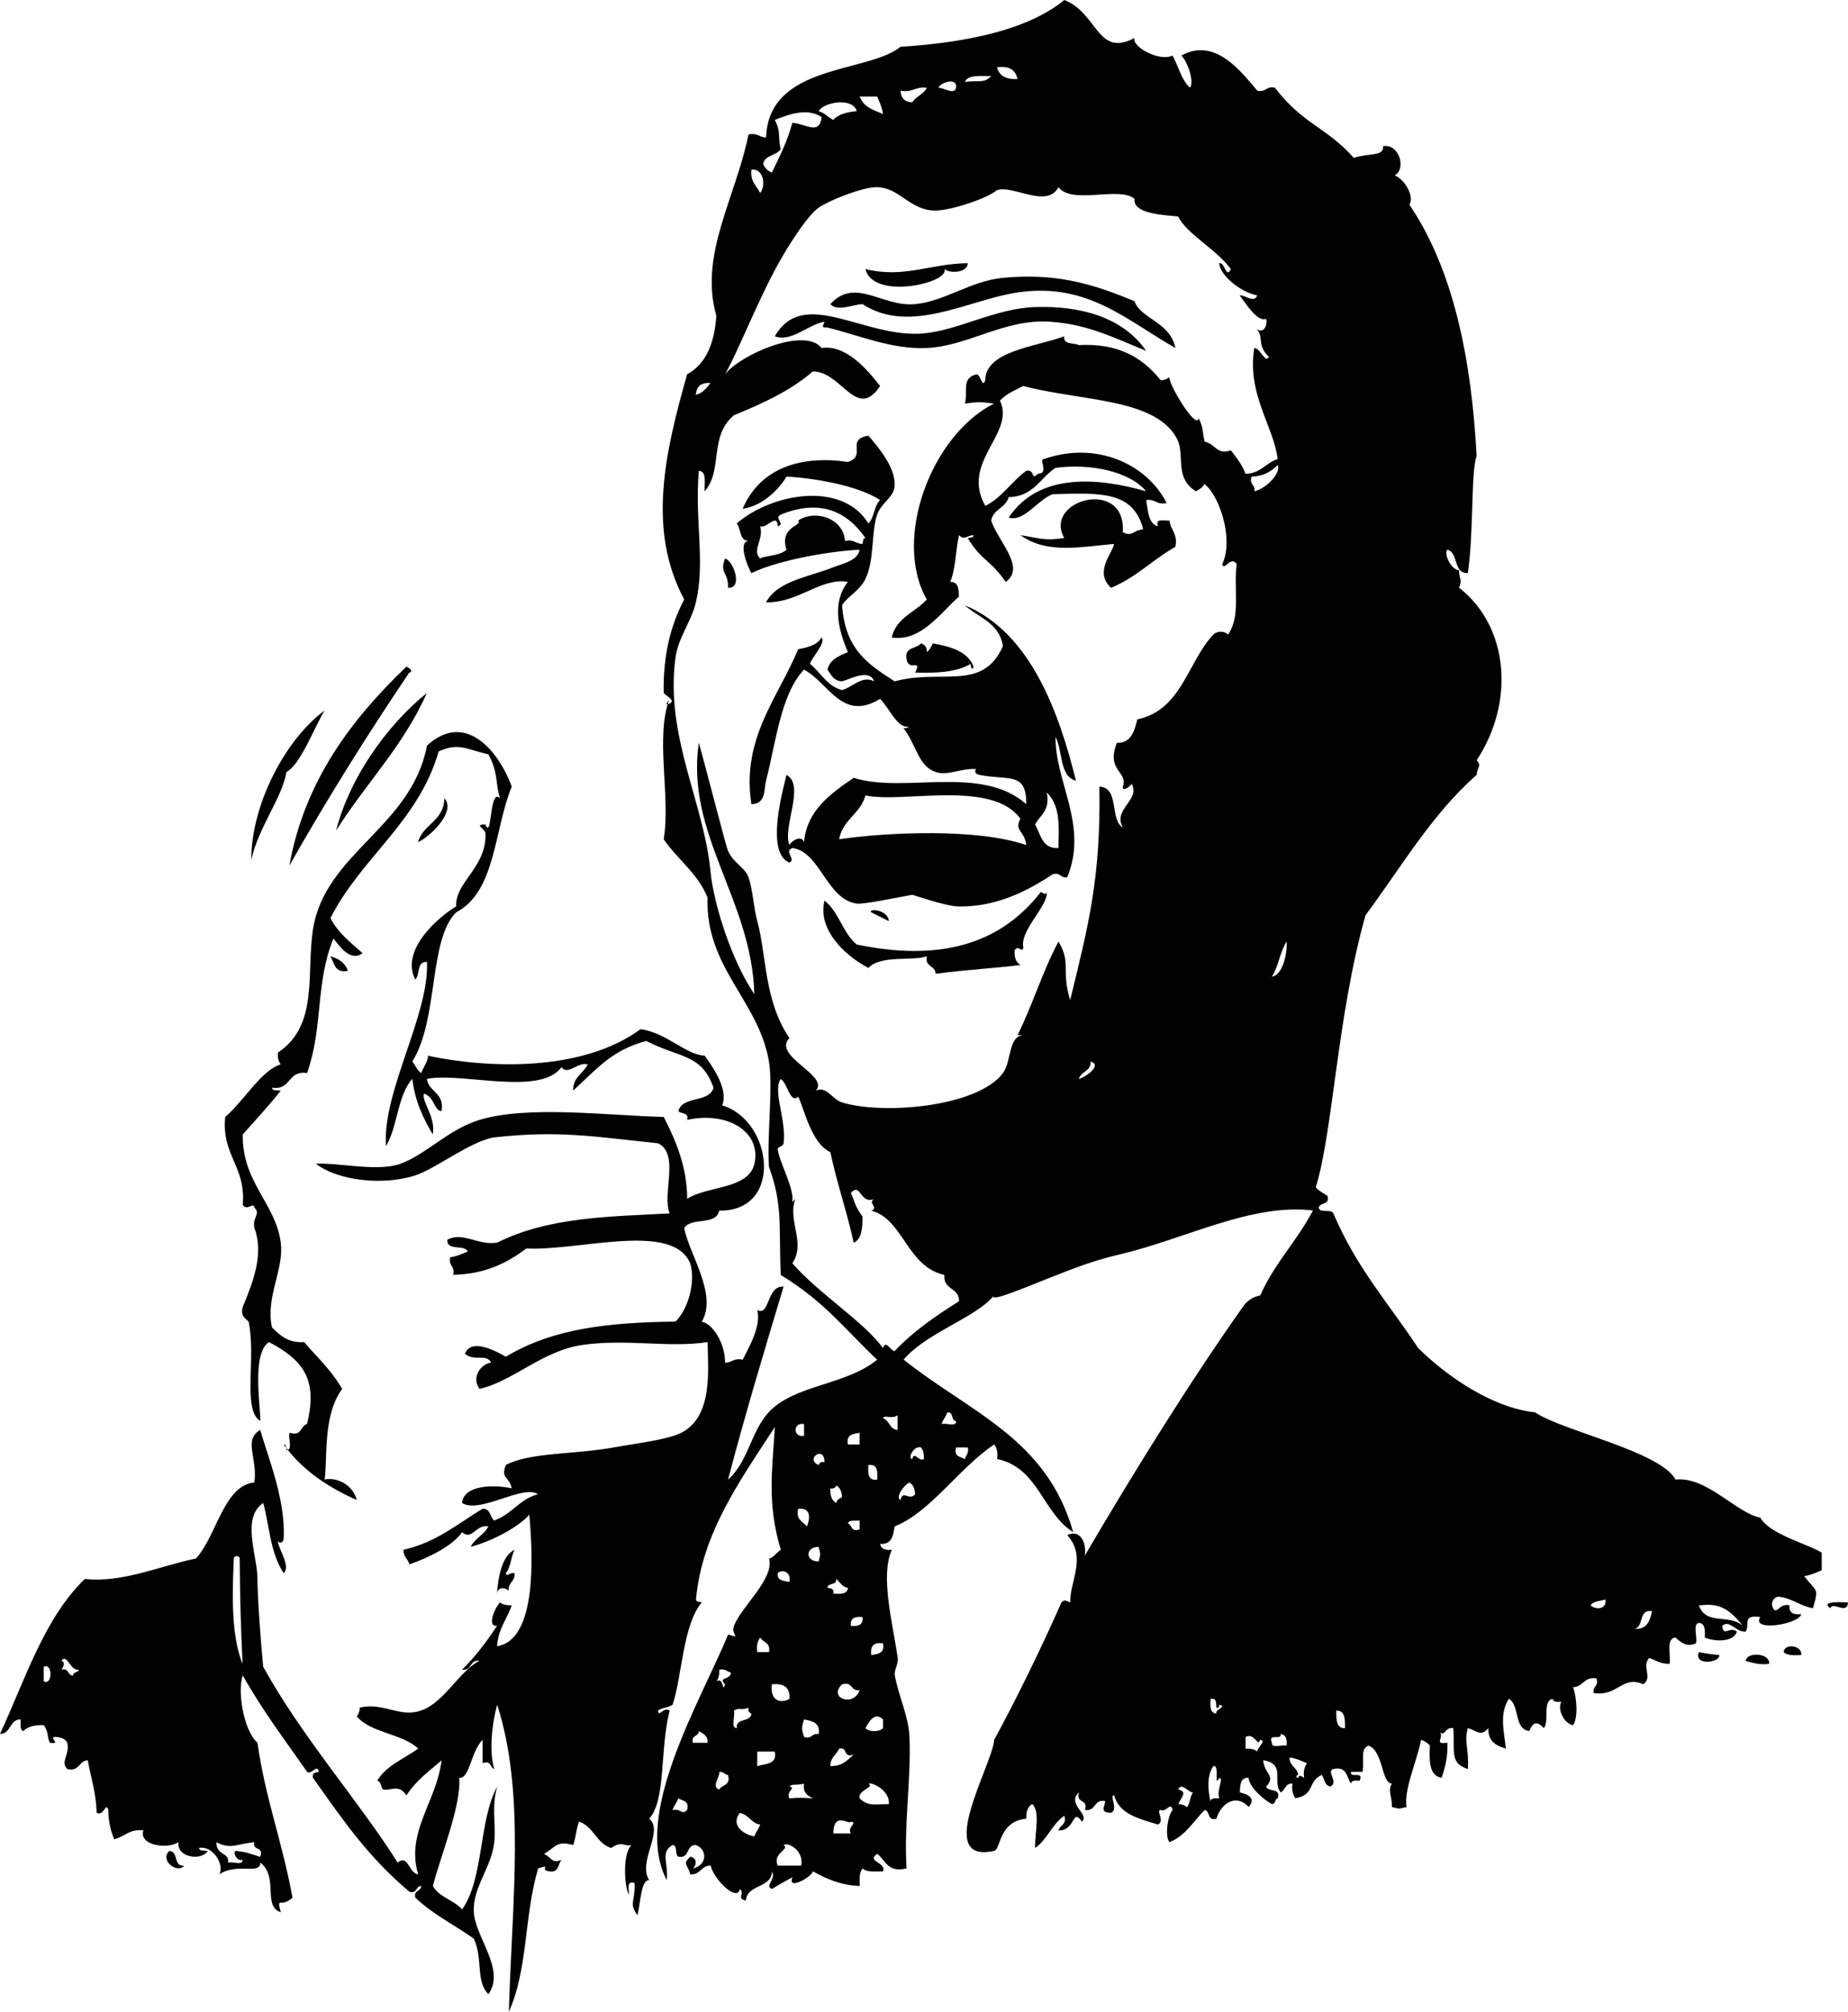 <?xml version="1.0" encoding="utf-8"?>
<!-- Generator: Adobe Illustrator 16.2.1, SVG Export Plug-In . SVG Version: 6.00 Build 0)  -->
<!DOCTYPE svg PUBLIC "-//W3C//DTD SVG 1.1//EN" "http://www.w3.org/Graphics/SVG/1.1/DTD/svg11.dtd">
<svg version="1.1" id="Layer_1" xmlns="http://www.w3.org/2000/svg" xmlns:xlink="http://www.w3.org/1999/xlink" x="0px" y="0px"
	 width="96.112px" height="104.636px" viewBox="0 0 96.112 104.636" enable-background="new 0 0 96.112 104.636"
	 xml:space="preserve">
<g>
	<g>
		<path fill="#010101" d="M37.711,29.05c0.433,0.112,0.95,1.566,0.151,1.521C37.897,29.758,37.399,29.814,37.711,29.05z"/>
		<path fill="#010101" d="M23.11,41.521c0.619,0.652-0.665,1.946-1.368,2.282C22.003,42.847,23.088,42.716,23.11,41.521z"/>
		<path fill="#010101" d="M17.18,49.734c0.433,0.125,0.772,0.343,0.912,0.76C17.395,50.634,17.396,50.075,17.18,49.734z"/>
		<path fill="#010101" d="M26.762,80.608c-0.193,0.365-0.196,0.92-0.457,1.217c0.066,0.225,0.195-0.061,0.457,0
			c0.039,0.444-0.345,0.467-0.306,0.912c-0.201-0.197-0.565-0.201-0.607,0.152C25.897,82.179,26.059,80.934,26.762,80.608z"/>
		<path fill="#010101" d="M96.112,83.344c-0.045,0.673-0.805-0.081-0.913,0.305C94.634,83.266,95.777,83.33,96.112,83.344z"/>
		<path fill="#010101" d="M93.679,86.083c-0.375,0.02-0.732,0.023-0.913-0.152C92.802,85.444,93.753,85.583,93.679,86.083z"/>
		<path fill="#010101" d="M88.355,85.93c0.564,0.104,0.397,0.074,1.064,0.152C89.473,86.481,88.071,86.662,88.355,85.93z"/>
		<path fill="#010101" d="M92.006,86.539c-0.522,0.067-0.853-0.061-1.217-0.151C90.846,85.887,92.093,85.982,92.006,86.539z"/>
		<path fill="#010101" d="M8.814,96.272c0.479,0.028,0.195,0.82,0.76,0.761C9.23,97.491,8.271,96.732,8.814,96.272z"/>
		<path fill="#010101" d="M36.646,54.905c0.223,0.321,1.293,1.685,0.913,2.586c2.65,0.805,3.193,5.527-0.152,5.475
			c-0.182,0.813-1.448,0.306-1.824,0.912c0.262,1.355,1.754,3.467,0.912,4.867c0.532,0.082,1.207,1.049,1.217,2.129
			c0.358,0.004,0.447-0.262,0.913-0.152c0.366-0.723,0.966-1.764,0.76-2.585c0.66,0.343,0.484-1.294,1.368-1.217
			c-0.985,3.278-1.938,6.429-2.89,10.038c1.182-1.057,1.188-2.805,2.434-3.803c1.438-1.152,3.79-1.189,5.323-2.434
			c-1.594-1.494-2.742-3.036-5.019-4.41c-0.095-2.692,0.102-3.664-0.609-5.627c-0.112-1.485,0.222-4.176,0-5.475
			c-0.537-3.162-3.315-4.893-3.193-8.518c-0.502-1.271-1.564-1.984-2.281-3.042c0.369-2.247-0.457-5.346,0.305-7.3
			c-0.029,0.124-0.153,0.152-0.152,0.304c0.591-0.177,0.041-0.397-0.152-0.608c-0.042-2.019,0.386-3.568,1.065-4.866
			c-1.936-3.618-1.002-7.629,0.151-11.712c0.988-0.532,1.421-1.62,1.521-3.042c-0.909-3.161,1.002-6.132,1.673-9.429
			c0.465-0.109,0.554,0.155,0.913,0.152c0.141-3.841,5.271-3.323,6.996-4.715C49.425,2.268,53.188,1.782,55.354,0
			c1.751,0.687,1.7,3.005,3.649,1.977c-0.147,0.456,1.295,1.247,1.978,0.913c0.312,0.549,0.454,1.27,0.913,1.673
			c0.229-0.338-0.141-1.375-0.456-1.673c1.766-0.983,3.133,0.87,3.953,1.825c0.465,0.11,0.447-0.262,0.913-0.152
			c1.497,1.938,2.652,2.018,4.106,3.649c0.805-0.267,1.577-0.059,1.521-0.608c0.832-0.149,1.227,1.162,0.608,1.521
			c0.489,0.176,1.044,1.079,0.761,1.521c2.274,3.353,3.229,7.98,3.498,13.08c-0.307,0.806-0.136,3.78-0.456,6.083
			c-0.782,0.021-0.467-1.055-1.064-1.216c-0.202,0.162,0.162,1.045,0.608,1.064c0.014,0.568,0.171,0.434,0,0.913
			c2.571,2.002,2.922,5.919,0.913,8.973c0.284,0.29,0.016,0.382,0,0.759c-2.322,2.038-3.923,4.797-5.78,7.301
			c-1.483,5.249-1.685,11.21-2.585,14.144c0.149,0.205,0.405,0.305,0.608,0.457c0.133,0.488-0.395,0.314-0.456,0.607
			c0.038,0.315,0.667,0.042,0.76,0.304c1.246,2.893,2.817,4.589,4.41,6.997c1.49,1.478,3.876,3.119,6.083,3.346
			c1.327,0.938,6.536,2.031,7.301,3.498c1.617-0.185,3.195,1.764,4.41,1.977c0.479,0.882,2.558,1.396,3.194,1.826
			c0,0.304,0,0.607,0,0.912c-0.284,0.122-0.557,0.254-0.912,0.305c0.657,0.859,0.771,0.567,0.456,1.672
			c-0.688-0.123-1.087-0.533-1.825-0.607c-0.188,0.066-0.312,0.193-0.305,0.456c0.222,0.659,0.341-0.161,0.913,0
			c-0.046,0.401,0.211,0.499,0.608,0.455c-0.094,0.524-2.636,0.946-2.13,0.152c-0.963-0.13-0.521,0.354-0.76,0.761
			c-0.537,0.027-0.833-0.645-1.217-0.305c0.053,0.619,0.399-0.007,0.76,0.305c-0.168,0.556-1.152,0.531-1.672,0.304
			c0.021-0.377,0.028-0.737-0.305-0.761c-0.339,0.065-0.062,0.75-0.151,1.064c-0.446,0.203-0.748-0.003-1.065-0.304
			c-0.504,0.054-0.238,0.876-0.304,1.368c-0.472,0.016-0.727-0.186-1.065-0.304c-0.408,0.462,0.202,1.003-0.304,1.368
			c-1.112-0.482-1.316,0.656-2.586,0.457c-0.062-0.367,0.279-0.331,0.153-0.761c-0.665-0.106-0.677,0.438-1.218,0.456
			c0.168,0.46,0.288,1.539,0,1.977c-0.501-0.086-0.836-0.877-0.608-1.217c-0.216,0.014-0.43,0.025-0.456-0.152
			c-0.549,0.109-0.159,1.158-0.456,1.521c-0.366-0.383-0.568-0.312-0.761,0.152c-0.814-0.099-0.48-1.344-1.063-1.674
			c-0.492,0.767-0.262,1.621-0.152,2.586c-0.516-0.143-0.941-0.377-0.912-1.064c-0.394,0.461-0.565,0.155-1.064,0
			c-0.217,0.676,0.064,1.076,0,2.129c-0.97-0.305-0.673-0.941-0.76-2.129c-0.478-0.075-0.403,0.523-0.761,0.152
			c0.388,0.283-0.339,0.732,0.456,0.607c0.027,0.737-0.121,1.299-0.305,1.826c-0.651-0.108-0.643-0.879-0.608-1.674
			c-0.111-0.143-0.276-0.23-0.456-0.305c-0.229,1.155-0.898,2.564-0.76,3.5c-0.468,0.105-0.292,0.105-0.76,0
			c0.01-0.599-0.23-0.841,0-1.219c-0.55-0.021-0.444-1.704-1.218-1.976c-0.434,0.202-0.213,0.596-0.304,1.368
			c-0.202,0-0.405,0-0.608,0c-0.061,0.363,0.692-0.084,0.456,0.457c-0.217-0.014-0.431-0.025-0.456,0.15
			c-0.228-0.328-0.199-0.915-0.913-0.76c-0.395,0.129,0.293,0.668-0.151,0.912c-0.312-0.041-0.305-0.405-0.456-0.607
			c-0.757,0.363-0.341,1.046-1.369,1.217c-0.128-0.177-0.2-0.408-0.151-0.761c-0.382-0.026-0.369,0.341-0.608,0.457
			c-0.472-0.53,0.297-1.476-0.913-1.674c0.044,0.726,0.688,0.802,0.152,1.368c0.095,0.311,0.769,0.043,0.608,0.609
			c-0.165,0.037-0.104,0.303-0.305,0.304c-0.573-0.302-1.205-0.964-1.216-1.368c-0.429-0.022-0.438,0.373-0.456,0.761
			c0.104,0.04,0.966,0.175,0.456,0.761c-0.568-0.662-1.407-0.292-1.673,0.607c-0.488,0.133-0.316-0.395-0.609-0.457
			c-0.582,0.584-0.992,1.34-1.824,1.674c-0.224-0.156-0.169-1.244,0.151-1.674c-0.101-0.455-0.324,0.146-0.607,0
			c-0.293,0.016,0.235,0.567-0.152,0.761c-0.966-0.302-2.012-0.523-2.281-1.521c-0.27,0.002,0.242,0.717-0.152,0.912
			c-0.564-0.018-0.383-0.221-0.305-0.607c-0.629-0.123-0.462,0.553-1.063,0.455c0.196-0.602-0.501-0.311-0.305-0.911
			c-0.676,0.603,0.58,1.139,0.152,1.521c-0.52-0.752-0.316,0.479-1.217,0.456c0.064-0.29,0.435-0.275,0.305-0.761
			c-0.642,0.424-0.889,1.242-1.521,1.674c-0.029-0.756,0.281-1.891-0.152-2.282c-0.225,0.13-0.326,0.383-0.304,0.761
			c-1.441,0.123-1.328,1.596-1.673,1.672c-3.186,0.717-0.083-4.49,0-5.779c1.044-1.91,2.443-4.744,3.498-7.147
			c0.199-0.183,0.239-0.058,0.456,0c-0.028-1.099,0.873-2.343-0.153-3.497c0.582-0.289,1.009,0.244,0.913,1.064
			c2.564-4.381,5.543-9.159,8.213-12.928c0.2-0.307,0.5-0.516,0.912-0.608c0.729-1.655,1.922-2.845,2.738-4.411
			c-3.188-0.391-6.635,1.479-10.037,2.281c-1.423,0.336-2.39,0.721-3.649,1.217c-1.012,0.398-3.278,1.361-2.891,0.913
			c-0.968,1.179-3.499,1.924-4.714,3.345c3.455,2.754,7.442,4.09,8.821,8.973c-1.594-0.992-1.809-3.361-3.955-3.801
			c0.049-0.354-0.024-0.584-0.151-0.761c-1.824,1.218-3.347,3.548-5.171,4.259c-0.076,0.178-0.025,0.982-0.76,0.912
			c0.036,0.268,0.262,0.346,0.608,0.305c-0.617,1.346,0.032,3.787,0.304,5.627c0.044,0.291-0.2,0.653-0.151,0.912
			c0.217,1.167,0.715,2.112,0.76,3.194c0.092,2.22-0.293,4.536-0.152,6.844c-0.994,0.235-1.093-0.427-1.521-0.76
			c-0.593,0.409,0.472,0.427,0.304,0.912c-0.403-0.001-0.868,0.058-1.063-0.151c-0.176,0.18-0.173,0.537-0.152,0.912
			c-1.026-0.038-1.746-0.383-2.434-0.76c-0.088,0.308-1.369,1.02-1.063,0.305c-0.362,0.195-0.726,0.39-1.064,0.607
			c-0.415-0.14,0.212-0.476,0-0.912c-0.054,0.91-1.285,0.642-1.369,1.521c-0.512-0.137-0.018-0.339-0.305-0.608
			c-0.144,0.715-1.371-0.515-1.521-1.217c-0.507,0-0.52,0.496-1.064,0.457c-0.12-0.534-0.428-0.501,0-0.914
			c0.353,0.043,0.35,0.407,0.152,0.609c0.743-0.18,0.744-0.987,0.152-1.217c-0.54-0.033-0.301,0.713-0.913,0.607
			c-0.211-0.093-0.023-0.585-0.304-0.607c-0.666,0.376-0.207,0.929-0.305,1.825c-1.797-3.4,1.727-9.251,3.193-12.774
			c0.736,0.229,0.119,0.031,0.305-0.457c0.382-1.002,2.103-2.435,1.825-3.498c0.228-0.045,0.272-0.203,0.608-0.456
			c-0.715-2.354-0.453-4.128-0.305-6.388c-1.889,2.886-3.809,5.6-4.105,8.973c0.004,0.148,0.186,0.118,0.304,0.152
			c-0.993,1.158-1.024,3.832-1.521,5.323c-0.2,0.155-0.561,0.149-0.761,0.304c0.036,0.393,0.262-0.209,0.608,0
			c-0.521,2.032-0.181,4.646-1.064,5.628c0.784,0.652-0.62,2.23,0,3.194c-0.422-0.042-0.451,1.146-0.608,1.824
			c-0.473-0.635-0.108-0.697-0.151-1.672c-0.457-0.153-0.271,0.338-0.306,0.607c-0.26-0.569-0.297-2.22,0.152-2.585
			c-0.397,0.099-0.481-0.247-1.063,0.152c-0.779-0.235-0.908-1.12-1.674-1.369c-0.175,0.473-0.105,0.582-0.304,1.218
			c-0.887-0.256-0.922,0.135-1.521,0.457c0.409,0.191,0.427,0.537,0.912,0.303c-0.18,0.227-0.131,0.68-0.608,0.608
			c-0.606-0.05,0.164-0.418-0.608-0.151c-0.737,2.516-0.523,5.257-1.521,7.452c0.179-5.923,0.863-11.39-0.607-15.97
			c-0.284,1.016-0.423,2.471-0.152,3.346c-0.238-0.064-0.13-0.477-0.608-0.304c0-0.405,0-0.812,0-1.217
			c-0.636,0.665-0.661,2.034-1.217,1.978c0.131,1.402-0.991,4.129-1.368,5.627c0.323,0.589,1.098,0.727,1.521,1.217
			c1.137-1.6,0.857-4.617,1.825-6.388c-0.311,1.086-0.051,1.944-0.152,2.89c-0.141,1.335-1.142,2.352-1.063,3.65
			c0.078,1.306,1.662,2.98,0.76,4.258c-0.677-0.658-0.275-1.839-0.76-2.889c-1.011-0.714-2.162-1.287-3.042-2.131
			c-0.11-0.414,0.302-0.307,0.304-0.608c-0.302,0.003-0.193,0.415-0.608,0.304c-2.158-1.818-3.441-3.701-5.02-5.93
			c-0.055-0.26,0.119-0.288,0.305-0.305c-0.101-0.456-0.324,0.145-0.607,0c-1.145-1.645-2.349-3.229-3.347-5.02
			c-0.29,0.75,0.019,2.846,0.761,3.498c0.415,2.925,1.25,4.986,1.824,8.061c-0.609,0.564-0.841-0.113-0.608,0.76
			c-0.964-0.307-0.098-1.83-1.063-2.585c-0.012,0.663-1.199-0.014-2.13,0.608c0.265-0.524-0.349-1.508-1.064-1.369
			c0.024,0.179,0.277,0.129,0.456,0.152c-0.331,0.542-1.632,0.346-1.521-0.456c-0.609,0.403-2.084,0.149-1.825-0.608
			c-0.752-0.094-0.973,0.344-1.521,0.455c-0.242-0.553-0.312-1.175-0.304-1.521c-0.133-0.449-0.228,0.354-0.608,0.152
			C5,93.247,4.726,92.456,4.562,91.553c-0.478,0.031-0.412,0.603-1.064,0.457c-0.377-0.395,0.147-0.746,0-1.369
			c-0.101-0.203-0.326-0.283-0.608-0.304c-0.428,0.002,0.362,0.415-0.305,0.304C2.4,90.156,2.566,90.19,2.281,89.729
			c-0.472-0.016-0.845,0.069-1.064,0.305c-0.206-0.047-0.127-0.382-0.152-0.609C0.474,89.442,0.594,90.17,0,90.185
			c1.314-2.843,2.299-6.016,4.411-8.062c1.948,0.219,3.934-0.686,5.779-1.063c1.076-1.161,1.447-3.813,3.041-3.954
			c0.177-1.268-0.595-2.209,0.305-2.737c0.368,1.343,1.324,3.606,1.217,5.628c-0.019,0.344-0.3,0.232-0.305,0.15
			c0.028,0.427,0.69,1.316,0.305,1.674c-0.722-1.096-0.731-2.472-1.065-3.65c-1.115,0.769-0.357,2.584-0.303,3.803
			c0.006,1.037,0.168,3.364,0.303,4.714c1.997,3.633,5.018,7.048,6.996,10.19c0.541-0.465,0.573,0.553,1.065,0.608
			c-0.665-2.182,0.971-3.808,1.216-5.933c-0.554,0.508-1.271,0.969-1.825,1.826c-0.424-0.611-0.77-0.227-1.217-0.305
			c-0.131-0.123-0.09-0.416-0.304-0.455c0.47-0.799,1.399-1.137,2.13-1.674c-0.834-0.789-2.448-0.797-3.194-1.672
			c0.08-0.123,0.158-0.247,0.151-0.457c1.239-0.293,2.076,0.539,3.193,0.152c1.221-0.422,2.007-2.086,3.043-2.586
			c-0.539-0.082-0.374,0.539-0.912,0.457c0.697-0.672,1.28-1.457,1.824-2.282c-0.528,0.089-0.166-0.873,0.152-1.217
			c0.136,0.118,0.344,0.164,0.608,0.153c-0.241,0.721-0.708,1.217-0.76,2.129c2.081-0.322,1.867-4.741,1.673-6.844
			c-0.458,0.565-1.843,1.359-3.043,1.673c0.211-0.448,0.703-0.616,0.913-1.064c-0.663-0.116-0.833,0.764-1.368,0.304
			c-0.47,0.697-1.728,1.331-2.738,1.673c-0.065-0.29-0.327-0.382-0.304-0.759c1.697-0.381,2.812-1.346,4.106-2.131
			c0.429-0.023,0.381,0.432,0.607,0.609c0.907-0.312,1.319-1.114,2.282-1.369c-0.817-0.521-3.002,1.039-3.954,0.457
			c0.102-0.99,1.79-0.942,2.585-0.761c-0.12-0.638-0.592-0.471-0.304-1.217c1.291-0.668,3.529-0.532,5.628-0.913
			c1.127-0.204,2.777-0.395,3.497-0.76c1.689-0.858,1.374-3.386,1.369-4.715c-2.026,0.311-4.241-0.187-6.541,0.152
			c-2.057,0.303-3.613,1.904-5.322,2.28c-0.439-0.588,0.056-1.293,0.608-1.368c-0.286-0.495-0.855-0.029-1.369-0.457
			c0.316-0.838,1.615-0.145,2.13,0.153c2.463-1.487,5.395-1.784,8.821-1.826c0.717-0.702,1.053-2.183,0.76-3.042
			c-0.929-2.168-5.746-0.63-8.517-0.76c-0.988,0.735-2.113,1.334-3.803,1.367c0.11-0.464-0.262-0.446-0.151-0.911
			c0.354-0.05,0.628-0.183,0.913-0.305c-0.182-0.377-1.113-0.003-1.065-0.608c0.798-0.436,1.576,0.309,2.586,0.152
			c2.709-1.355,5.944-1.355,8.973-1.521c-0.403-1.025,0.54-3.102-0.608-3.649c-3.383-0.349-5.153-0.68-8.518-0.304
			c-1.233,0.193-3.015,1.623-4.105,1.977c-1.634,0.528-3.975,0.303-5.171-0.609c1.183-0.063,3.235,0.434,4.41,0
			c1.344-0.494,2.487-1.787,4.106-2.279c2.512-0.764,6.634-0.23,9.581-0.153c0.579,1.134,1.216,2.549,1.218,4.259
			c1.029-0.684,3.193-0.477,3.498-1.826c0.372-1.649-1.384-2.744-3.498-2.28c0.104-0.409-0.314-0.294-0.456-0.456
			c0.197-0.816,1.615-0.412,1.824-1.217c-0.616-1.779-1.76-1.531-3.497-2.434c-1.784,0.489-2.498,1.384-3.802,2.585
			c-0.01-0.718,0.53-0.888,0.76-1.368c-0.55-0.133-1.015,0.594-1.369,0.152c-1.108,1.52-5.204,0.242-6.996,0.607
			c0.105,0.707,0.923,0.701,0.761,1.674c-0.412-0.042-0.33-0.691-0.912-0.913c-0.15,0.409,0.623,1.197,0.456,2.13
			c-0.486-0.832-0.924-1.713-1.064-2.891c-0.772,0.85-0.762,2.483-1.369,3.5c-0.206-2.828,2.257-6.822,2.13-9.583
			c-0.549-0.042-0.348,0.666-0.608,0.913c-0.816-1.586,1.337-3.344,2.13-3.802c-0.077-1.261,1.6-2.037,1.521-3.802
			c0.003-0.223-0.642-0.482,0-0.457c0.354,0.857,0.188-1.938,0.76-1.369c-0.271-0.826-0.066-1.285-0.607-2.282
			c-1.175-0.274-1.565-0.619-2.586-0.151c-1.071,3.694-4.026,5.504-5.628,8.669c0.394,0.773,1.058,1.274,1.673,1.825
			c-0.643,0.483-1.217-0.4-1.521-0.76c-0.952,2.346-0.515,4.56-1.368,6.995c-1.026-0.164-0.81,0.914-1.825,0.761
			c0.023,0.178,0.277,0.128,0.456,0.151c-0.622,0.797-1.312,1.528-1.978,2.281c-0.036,2.496,1.715,3.586,1.978,5.628
			c0.18,1.402-0.806,2.835-0.456,4.411c0.415,0.395,0.809,0.812,1.673,0.76c0.646,0.76,1.387,1.424,1.977,2.434
			c-1.017,1.375-0.756,3.613-0.912,4.715c0.498-0.125,1.421,0.154,1.673,1.064c-1.666-0.728-2.967-1.705-3.802-2.89
			c0.147,0.005,0.117,0.186,0.151,0.304c0.336-0.019,0.064-0.645,0.152-0.912c0.662,0.206,0.55-0.361,0.913-0.456
			c0.532-2.212-0.08-3.263-1.978-4.258c-0.941,0.58-0.412,3.542-0.456,4.104c-0.944-0.566-0.204-3.322-0.608-5.17
			c-0.173-0.184-0.434-0.275-0.305-0.76c0.55-1.328,1.109-2.773,0.608-4.106c-0.125-0.546,0.343-0.735,0-1.064
			c-0.042-0.319-0.406,0.22-0.608-0.152c0.176-2.001-1.107-2.542-0.912-4.562c0.966-0.82,1.895-2.45,2.89-2.737
			c-0.118-0.135-0.164-0.344-0.152-0.608c2.126-1.408,1.475-4.085,1.824-6.388c0.609-3.998,5.126-5.326,5.932-9.581
			c1.972-1.815,3.71,0.236,4.411,2.129c-0.923,2.22-0.821,5.464-2.889,6.539c-1.447,1.42-0.907,5.56-2.282,7.757
			c0.152,0.201,0.25,0.459,0.456,0.607c0.084-0.233,0.508-0.892,0.304-0.912c3.223,0.687,8.084,0.844,11.103-1.368
			C34.623,53.685,35.703,54.883,36.646,54.905z M52.919,4.109c-0.098-0.46-0.418-0.698-1.064-0.609
			C51.966,3.947,52.329,4.141,52.919,4.109z M50.183,4.26c0.802-0.094,0.98,0.09,1.368-0.304C50.998,3.962,50.35,3.871,50.183,4.26z
			 M48.813,4.564c0.253-0.019,0.968,0.493,0.912-0.152C49.588,4.045,48.867,4.348,48.813,4.564z M46.836,4.716
			c0.019,0.387,0.222,0.59,0.608,0.609c0.189-0.317,0.596-0.417,0.76-0.76C47.616,4.483,47.463,4.835,46.836,4.716z M45.924,5.934
			c-0.05-0.356-0.183-0.629-0.304-0.913c-0.305,0-0.608,0-0.914,0C44.954,5.557,45.212,5.632,45.924,5.934z M42.578,5.781
			c0.315,0.089,0.491,0.32,0.76,0.457c0.258-0.299,0.707-0.408,1.217-0.457C44.372,5.056,42.848,5.296,42.578,5.781z M39.688,8.519
			c0.085,0.219,0.237,0.371,0.456,0.456c0.396-0.821,0.808-1.624,1.064-2.585c0.688,0.034,1.416,0.679,1.521-0.304
			c-0.756-0.489-1.668-0.151-2.434,0.152c0.33,0.611,0.158,0.885,0.305,1.521C40.385,8.101,39.784,8.057,39.688,8.519z
			 M39.536,10.04c0.317-0.395,0.171-1.297-0.456-1.218C39.006,9.455,39.358,9.66,39.536,10.04z M59.003,10.344
			c-0.751-0.676-3.26,0.319-3.953-0.609c-0.599,1.128-2.331-0.119-3.195,0.152c-0.537,0.454-2.419,1.059-3.193,1.065
			c-1.333,0.01-1.845-1.182-3.042-1.217c-0.746-0.021-2.525,0.702-3.041,1.065c-0.548,0.385-1.399,1.714-1.825,2.434
			c-1.201,2.023-2.222,4.744-3.043,6.235c0.778-1.024,4.143-2.487,5.02-1.369c1.253-0.187,2.354,1.092,3.042,1.977
			c-1.221,1.836-2-0.763-3.498-0.759c-1.139,0.991-2.596,1.663-4.106,2.28c-1.319,1.115-0.55,2.857-1.521,3.954
			c-0.026-0.43,0.13-1.043-0.305-1.064c-0.219,2.628,0.35,4.714-0.152,6.843c-0.237,1.007-0.925,1.833-1.063,2.889
			c-0.54,4.078,1.481,7.514,1.824,11.103c0.156,1.642,1.065,4.586,2.281,6.388c-0.14-4.947-3.581-8.295-2.89-13.08
			c0.466,1.656,1.416,5.406,1.521,5.627c0.319,0.676,0.892,0.865,1.064,1.369c0.23,0.67,0.259,1.562,0.456,2.281
			c0.493,1.788,0.341,4.115,1.673,6.084c-0.917,0.942,2.12,1.947,1.369,2.737c0.571-0.267,0.832,0.441,1.369,0.608
			c2.103,0.657,7.041,0.246,8.364-1.521c0.487-0.651,0.237-2.075,1.217-1.978c-0.152,0-0.305,0-0.456,0
			c0.779-1.552,1.313-3.35,2.13-4.866c0.673,1.12,0.126,1.461,0.607,3.042c0.966-3.932,1.6-6.407,1.521-11.102
			c1.062,0.053,0.52,1.711,1.217,2.129c-0.54-0.97,0.944-1.431,0.456-2.282c-0.017,0.122-0.502,0.461-0.456,0.152
			c0.301-0.781-0.897-0.812-0.305-2.282c0.864,0.067,0.973-0.961,1.064-1.217c2.31-0.479,2.599-2.978,3.954-4.41
			c0.2-0.195,0.561-0.195,0.761,0c0.689-0.968,0.265-2.437,0.455-3.65c-0.303-0.501-0.648,0.377-0.76,0
			c0.667-1.407-0.265-3.9-1.064-4.257c0.362,0.044-0.169,0.411-0.305,0.456c-1.068-0.667-0.613-1.687-0.912-2.585
			c-1.012-2.277-4.99-2.075-8.061-2.89c-0.438,0.221-0.902,0.416-1.216,0.76c0.82,1.728-2.068,3.175-0.761,5.476
			c0.876-0.441,1.365-1.271,2.13-1.825c0.488-0.094,0.207,0.548,0.607,0.152c0.595,0.004,0.027-0.765,0.305-0.76
			c2.729-0.964,5.365,0.261,6.387,2.281c-0.526,0.122-0.584-0.227-1.063-0.152c0.096,0.564,0.105,1.213,0.608,1.369
			c-0.153-0.457,0.339-0.27,0.608-0.304c0.051,0.507,0.44,0.675,0.304,1.368c-1.171,0.654-2.047,1.603-3.346,2.13
			c-0.914-0.821,0.104-1.829,0.152-2.282c-1.823,0.167-3.503,0.527-4.866-0.456c1.085,0.172,1.21,0.303,2.281,0.152
			c-1.131-1.983,3.235-3.179,3.042-0.305c0.507,0.257,0.519-0.096,1.063-0.151c-0.515-2.002-2.227-1.896-4.715-1.825
			c-0.776,0.291-1.479,1.457-2.28,1.217c1.564-2.366,4.677-2.077,7.147-1.369c-0.892-1.069-2.988-1.457-4.716-1.216
			c-0.797,0.52-1.142,1.494-2.433,1.52c-0.149,0.562-0.8,0.62-0.912,1.217c0.36,1.09,1.82,2.432,0.759,3.194
			c-0.842-1.211-1.235-1.061-1.977-2.281c0.118-0.034,0.3-0.004,0.305-0.152c-0.378,0.016-0.471,0.286-0.761,0
			c-0.174,0.788-0.166,1.76-0.456,2.433c0.429-0.021,0.439,0.372,0.456,0.761c-0.943,0.832-1.987,2.37-3.497,2.129
			c0.231-1.036,1.226-1.308,1.824-1.977c-1.799-3.162,0.254-8.57,3.498-10.19c-0.739-0.093-0.781-0.093-1.521,0
			c0.185-0.598-0.209-1.326,0.608-1.521c0.206-0.025,0.304,0.774,0.456,0.305c0.006-1.516,2.621-1.736,4.106-2.281
			c-0.057,0.461,0.495,0.315,0.76,0.456c1.956-0.103,3.242,0.561,4.259,1.825c0.209,0.006,0.334-0.072,0.456-0.152
			c-0.073,0.329,1.402,2.782,1.521,2.129c0.266,0.578,0.164,0.577,0.304,1.217c0.602,0.13,0.603,0.703,1.369,0.456
			c0.287,0.372,0.582,0.737,0.761,1.217c0.802-0.009,1.044-0.577,1.673-0.76c-0.211-1.731-1.607-3.365-1.217-5.779
			c0.317,0.001,0.571,0.828,0.76,0.457c-0.702-0.643-0.168-1.151-0.76-1.521c0.569,0.476,0.705-0.298,0.608-0.457
			c-0.444,0.185-1.038-0.782-1.369-1.216c0.267-0.042,0.759,0.428,0.913,0c-0.944-0.197-1.934-1.073-1.977-1.673
			c0.301-0.078,0.347,0.839,0.607,0.304c-0.751-1.035-2.328-1.845-2.738-2.737C60.555,11.183,58.916,11.136,59.003,10.344z
			 M36.19,20.533c0.371-0.084,0.556-0.357,0.76-0.608C36.454,19.885,36.219,20.105,36.19,20.533z M65.087,24.792
			c-0.126,0.431,0.214,0.395,0.151,0.76c0.619-0.146,1.392-0.934,1.217-1.369C66.127,24.515,65.725,24.771,65.087,24.792z
			 M66.15,50.799c0.655-0.109,0.819-1.508,0.761-1.825C66.575,49.5,66.487,50.273,66.15,50.799z M56.113,56.122
			c0.375-0.122,1.23-0.719,0.608-0.912C56.749,55.743,56.208,55.709,56.113,56.122z M41.513,57.035
			c-0.418,0.407-0.569-0.741-0.911-0.913c-0.428,0.628,0.312,2.139,0.151,3.346c-0.023,0.168-0.319,0.173-0.305,0.305
			c0.061,0.56,0.693,1.741,0.761,2.434c0.062,0.65-0.317,0.606,0.151,0.152c-0.409,1.157,0.565,2.277-0.151,3.346
			c1.37,1.582,3.677,2.996,4.714,4.41c0.149-0.467,0.405,0.175,0.608,0.152c0.963-1.016,2.129-1.826,3.347-2.586
			c0.02-0.729-0.84-0.579-0.761-1.369c-1.969-0.443-2.127-2.903-3.802-3.345c0.426-0.149-0.221-0.405,0.151-0.608
			c-0.729,0.313-0.707-0.9-1.216-0.305c0.2,0.367,0.145,0.588,0.607,1.218c0.005,0.613-0.043,1.173-0.456,1.368
			c-0.353-1.625-0.872-3.082-1.216-4.715C42.185,59.459,41.834,57.689,41.513,57.035z M48.966,74.069
			c0.221-0.084,0.785,0.176,0.76-0.153c-0.287-0.017-0.105-0.503-0.456-0.456C49.19,73.684,49.045,73.842,48.966,74.069z
			 M46.684,74.373c0-0.254,0-0.507,0-0.761c-0.354,0.227-0.655-0.052-0.76,0.152C46.268,73.875,46.256,74.344,46.684,74.373z
			 M41.817,74.676c0-0.203,0-0.406,0-0.607C41.232,73.948,41.232,74.796,41.817,74.676z M44.099,75.132c0.203,0,0.406,0,0.607,0
			c0-0.202,0-0.405,0-0.608C44.354,74.577,43.994,74.622,44.099,75.132z M47.444,75.893c0.1-0.455,0.325,0.146,0.608,0
			c0.012-0.266-0.034-0.473-0.152-0.608C47.515,75.17,47.187,75.866,47.444,75.893z M50.183,75.893
			c0.047-0.205,0.216-0.291,0.151-0.608c-0.203,0-0.406,0-0.609,0C49.593,75.772,49.96,75.76,50.183,75.893z M42.578,76.198
			c0.034-0.119,0.128-0.178,0.304-0.152C42.886,75.147,41.841,75.891,42.578,76.198z M45.62,76.958
			c0.029-0.435,0.018-0.83-0.456-0.76C45.133,76.632,45.145,77.028,45.62,76.958z M46.836,78.022
			c0.11-0.561,0.457,0.064,0.761-0.305c-0.021-0.283-0.102-0.508-0.305-0.608C47.041,77.225,46.539,77.861,46.836,78.022z
			 M43.187,77.415c-0.023,0.377,0.078,0.63,0.303,0.76c0.033-0.172,0.17-0.237,0.306-0.305c-0.021-0.283-0.101-0.508-0.306-0.608
			C43.456,77.38,43.362,77.438,43.187,77.415z M41.969,79.391c0.157-0.4,0.241-0.992-0.456-0.913
			C41.381,79.067,41.768,79.136,41.969,79.391z M44.706,79.543c0-0.152,0-0.305,0-0.457c-0.227,0.027-0.561-0.054-0.607,0.153
			C44.337,79.303,44.229,79.717,44.706,79.543z M42.578,81.215c0.105-0.467,0.105-0.293,0-0.76
			C41.869,80.458,41.869,81.213,42.578,81.215z M12.616,86.539c-0.095-2.065-0.126-2.98-0.151-5.475
			c-0.002-0.153-0.267-0.191-0.305,0C12.099,82.567,11.976,85.004,12.616,86.539z M40.448,81.825
			c-0.046,0.4,0.317,0.392,0.608,0.455C41.172,81.745,40.659,81.6,40.448,81.825z M43.489,82.127
			c0.048,0.352-0.438,0.17-0.455,0.457c0.186,0.018,0.359,0.045,0.304,0.304c0.378,0.022,0.738,0.028,0.761-0.304
			C43.788,82.54,43.693,82.28,43.489,82.127z M82.729,83.497c0.227,0.242,0.867,0.223,0.76-0.303
			C83.218,83.277,82.856,83.271,82.729,83.497z M90.637,84.562c-0.839-1.087-1.428-1.158-2.281-1.064
			C88.74,84.566,89.927,83.913,90.637,84.562z M85.01,84.713c0.66,0.053,0.798-0.418,0.912-0.912
			C85.193,83.68,85.518,84.614,85.01,84.713z M44.251,84.562c0.397,0.043,0.653-0.056,0.607-0.456
			C44.461,84.063,44.205,84.161,44.251,84.562z M39.384,85.93c0.202,0,0.405,0,0.608,0c0.105-0.511-0.312-0.498-0.456-0.76
			C39.408,85.347,39.335,85.578,39.384,85.93z M45.315,86.083c0.354-0.053,0.712-0.099,0.608-0.609
			C45.447,85.405,45.244,85.607,45.315,86.083z M3.796,87.147c0.002-0.2,0.268-0.139,0.305-0.304
			c-0.452,0.085-0.616-0.89-0.913-0.456c0.237,0.04,0.105,0.334,0,0.456C3.603,86.732,3.494,87.145,3.796,87.147z M2.275,87.452
			c0.468,0.232,0.468-0.992,0-0.761C2.275,86.945,2.275,87.198,2.275,87.452z M37.711,87.604c-0.404-0.392,0.293-0.218,0.305-0.609
			c-0.206-0.048-0.291-0.217-0.609-0.151c0.012,0.265-0.033,0.474-0.151,0.608C37.664,87.18,37.549,88.122,37.711,87.604z
			 M41.057,88.364c0.047-0.604-0.292-0.823-0.912-0.76C40.041,88.372,40.511,88.656,41.057,88.364z M44.706,87.907
			c-0.479,0.074-0.343-0.466-0.911-0.303C43.04,88.331,44.417,88.803,44.706,87.907z M63.262,88.821
			c-0.015-0.239,0.02-0.527-0.304-0.457c-0.023,0.377-0.029,0.738,0.304,0.76c-0.082-0.219,0.593-0.371,0.152-0.455
			C63.404,88.761,63.391,88.848,63.262,88.821z M38.167,88.971c0.087,0.27-0.184,0.895,0.151,0.914
			c-0.058-0.566,0.733-0.282,0.761-0.761c-0.119-0.033-0.177-0.128-0.152-0.304C38.45,88.993,38.525,88.776,38.167,88.971z
			 M69.953,89.885c-0.003-0.453,0.014-0.928-0.456-0.914C69.5,89.425,69.482,89.899,69.953,89.885z M45.012,89.885
			c0.194,0.207,0.717,0.207,0.912,0c0-0.153,0-0.305,0-0.457C45.476,88.999,45.18,89.579,45.012,89.885z M41.817,90.341
			c0.43,0.126,0.394-0.214,0.761-0.151c0.092-0.6-0.341-0.674-0.761-0.761C41.681,89.874,41.681,89.896,41.817,90.341z
			 M36.038,90.645c0.254,0,0.507,0,0.761,0c0.025-0.381-0.234-0.477-0.456-0.607C36.34,90.338,35.927,90.23,36.038,90.645z
			 M66.15,90.645c-0.024,0.33,0.54,0.068,0.761,0.152c0.043-0.348-0.036-0.571-0.304-0.608
			C66.668,90.553,65.915,90.104,66.15,90.645z M64.783,90.341c0,0.202,0,0.405,0,0.608c0.265-0.012,0.473,0.034,0.607,0.152
			c-0.021-0.202,0.512-0.566,0.151-0.609C65.404,90.907,65.26,90.088,64.783,90.341z M43.187,91.862
			c0.604-0.027,0.751-0.183,1.216-0.609c-0.574,0.221-0.291-0.416-0.76-0.304C43.507,91.27,43.179,91.399,43.187,91.862z
			 M39.384,91.862c0.412-0.146,1.049-0.066,0.912-0.76c-0.304,0-0.607,0-0.912,0C39.384,91.355,39.384,91.608,39.384,91.862z
			 M67.52,92.471c0.032-0.185,0.169-0.095,0.305,0c-0.049-0.354,0.023-0.586,0.151-0.762c-0.285-0.121-0.558-0.254-0.912-0.304
			c0.003,0.454,0.396,0.517,0.456,0.912C67.436,92.318,67.347,92.442,67.52,92.471z M63.108,91.862
			c-0.374,0.5-0.271,1.335-0.151,1.825c0.025-0.177,0.24-0.165,0.457-0.151c-0.16-0.432,0.25-1.044,0-1.064
			C63.113,93.044,63.451,91.746,63.108,91.862z M37.406,93.079c0.136-0.27,0.618-0.194,0.456-0.761
			c-0.194-0.008-0.21-0.194-0.456-0.151C37.449,92.432,36.978,92.925,37.406,93.079z M44.706,93.536
			c0.466,0.477,1.008,0.27,1.521,0.303c0.081-0.693-0.855-1.162-1.063-1.064C45.526,92.954,44.596,93.104,44.706,93.536z
			 M41.057,93.536c0.81-0.084,1.45,0.044,1.217,0c-0.267-0.139-0.528-0.283-0.456-0.762c-0.478,0.105-0.621-0.017-0.761,0.152
			C41.449,92.962,40.848,93.188,41.057,93.536z M61.284,93.838c0.209-0.006,0.334,0.072,0.456,0.153
			c0.155-0.2,0.149-0.562,0.305-0.761c-0.228,0.003-0.622-0.565-0.761-0.152C61.809,93.19,61.386,93.536,61.284,93.838z
			 M34.974,94.143c0.484-0.09,0.47,0.285,0.76,0c0.133-0.488-0.234-0.475-0.456-0.607C35.198,93.76,35.053,93.918,34.974,94.143z
			 M39.232,95.512c0.079-0.225,0.225-0.384,0.304-0.609c-0.478-0.08-0.588-0.527-1.064-0.607
			C37.98,94.935,38.687,95.428,39.232,95.512z M43.338,95.36c0.305,0,0.609,0,0.913,0c-0.209-0.347,0.392-0.571,0-0.609
			C44.158,94.928,43.361,94.188,43.338,95.36z M11.856,96.881c0.221-0.084,0.786,0.177,0.76-0.153
			c-0.313,0.134-0.575-0.501-0.304-0.456c0.578,0.068,0.577,0.111,1.217,0.304c0.22-0.574-0.418-0.29-0.304-0.759
			c-0.939,0.084-1.185,0.393-1.978,0C11.28,96.563,11.957,96.328,11.856,96.881z M40.448,97.034c0.405,0,0.812,0,1.217,0
			c0.17-0.734-0.659-1.26-0.912-1.065C41.111,96.191,40.154,96.372,40.448,97.034z"/>
		<path fill="#010101" d="M46.531,35.438c2.459-0.669,4.562,0.553,5.628-1.825c-0.163-1.206-1.26-1.478-1.977-2.129
			c3.442,1.426,4.91,5.632,5.779,9.125c-0.879-0.236-0.676-1.555-1.065-2.281c-0.028,2.338,1.722,4.613,0.608,7.3
			c-0.366,0.062-0.33-0.278-0.76-0.153c-1.384,0.921-2.962,1.69-4.867,1.674c-0.695-0.007-2.396-0.615-2.434-0.609
			c-0.722,0.123-2.503,0.51-2.889,0.457c-1.566-0.22-1.906-2.712-3.346-2.891c-0.464,0.186,0.222,0.581-0.152,0.761
			c-1.254-0.512-0.348-3.728-0.152-4.563c0.993,0.52-0.223,2.721,0.152,3.651c0.058-0.168,0.608-0.579,0.761-0.152
			c0.139-1.661,1.423-2.557,2.585-3.346c2.634,0.835,6.612-0.712,8.974,1.368c0.007-1.707-0.906-1.217-2.435-1.521
			c-0.319-0.062-0.22-0.308-0.151-0.304c-0.8-0.058-1.499,0.369-2.13,0.152c-0.912-0.314-0.973-1.365-1.672-2.282
			c0.246,0.043,0.262-0.144,0.455-0.151c-0.693,0.389-1.102-0.788-1.672-1.369c-1.977,1.203-2.643-0.814-3.954-1.521
			c-1.214,1.27-1.462,3.8-1.978,5.78c-0.111,0.43,0.013,1.211-0.76,1.216c-0.528-3.428,1.388-5.531,2.433-8.06
			c0.518-0.092,0.998-0.22,1.218-0.609c0.227,0.287-0.452,0.962-0.609,1.369c0.567,0.447,0.874,1.154,1.674,1.368
			c0.586-0.174,1.033-0.776,1.672-0.457c-0.267-0.676-1.251-0.107-1.672,0c-0.446-0.01-0.565-0.348-0.761-0.608
			c0.127-0.533,0.606-0.711,1.064-0.913c-0.513-1.177-0.838-2.595,0-3.65c-1.408-0.241-2.551,1.098-4.258,1.065
			c0.593-1.127,2.26-1.324,3.497-1.825c0.432-0.174,1.291-0.338,1.369-0.913c-1.274,0.05-4.103,0.483-5.627,1.216
			c-0.179-0.296-0.724-1.614-0.152-1.673c-0.482-0.024-0.384-0.629-0.608-0.912c1.81-1.563,5.466-2.231,6.844,0
			c0.313-0.295,0.295-0.922,0.609-1.217c-1.186-0.77-3.481-1.145-4.868-1.217c-0.283,0.507-1.156,1.522-2.28,1.673
			c0.976-2.266,3.246-2.768,5.475-2.434c1.02-0.343-0.156-1.151,1.064-1.369c0.578,0.665,1.399,1.661,1.368,2.585
			c-0.021,0.626-0.697,0.894-0.912,1.521c-0.316,0.926-0.133,2.369-0.608,3.346c-0.308,0.631-0.969,0.938-1.217,1.369
			C43.966,33.818,45.172,34.561,46.531,35.438z M41.513,27.073c0.929-0.611,2.366-0.08,2.435,1.065
			c0.464-0.11,0.554,0.155,0.912,0.152c0.034-0.118,0.005-0.3,0.152-0.304c-1.029-1.48-2.462-2.012-4.41-1.217
			c-0.374,0.202,0.273,0.459-0.153,0.608c-0.035-0.728-0.539,0.117-0.913,0c0.204,0.667-0.455,1.257,0,1.673
			c0.131-0.14,1.014-0.119,1.368-0.456C40.518,27.354,41.779,27.357,41.513,27.073z M53.072,42.586
			c-1.483-2.065-6.144-0.787-8.061-1.217c-0.255,0.962-1.183,1.25-1.369,2.281c2.475-0.362,7.188-0.584,9.733,0.304
			C53.287,43.178,52.722,43.222,53.072,42.586z M53.832,42.89c0.304,0.507,0.354,1.268,1.217,1.217
			c0.016-1.063,0.128-2.174-0.608-2.89C54.635,42.172,54.086,42.385,53.832,42.89z"/>
		<path fill="#010101" d="M50.486,34.526c-0.693,0.422-1.733,0.497-2.89,0.455c0.382-0.796-0.376,0.033-0.456-0.76
			c-0.074-0.581,0.538-0.476,0.76-0.76c0.188,0.066,0.313,0.196,0.305,0.457c0.142-0.111,0.23-0.276,0.305-0.457
			c0.941,0.173,1.818,0.412,2.129,1.217C50.558,34.911,50.479,34.687,50.486,34.526z"/>
		<path fill="#010101" d="M21.134,34.677c0.175,0.055,0.385,0.268,0.151,0.305c-2.186,3.239-4.273,6.575-6.235,10.037
			C15.841,40.608,18.289,37.401,21.134,34.677z"/>
		<path fill="#010101" d="M52.768,49.43c-0.022,0.378,0.079,0.631,0.305,0.76c-1.146,0.154-2.736,0.236-4.411,0.457
			c-0.01-0.446-0.579-0.333-0.456-0.913c-0.689,0.273-2.385-0.088-3.042,0.609c-1.3-0.686-2.648-2.029-2.281-3.499
			c0.743,0.575,0.949,1.687,1.673,2.282c4.227,0.874,7.408,0.061,9.581-2.738c0.136,0.093,0.272,0.184,0.305,0
			c0.074,0.736-1.425,2.018-1.217,2.889C53.139,49.622,52.987,49.093,52.768,49.43z"/>
		<path fill="#010101" d="M45.315,47.453c-0.209-0.206,0.869-0.171,0.912,0.456C45.917,47.763,45.625,47.598,45.315,47.453z"/>
		<path fill="#010101" d="M49.117,13.994c0.298,0.717-3.706,1.644-4.105,0c2.008,0.499,3.392-0.292,5.322-0.304
			C50.319,14.185,49.415,14.247,49.117,13.994z"/>
		<path fill="#010101" d="M61.132,18.1c-2.563-1.452-4.577-3.428-8.213-2.889c-2.547,0.377-5.574,2.223-8.061,0.608
			c-0.458,0.006-1.302,0.409-1.672,0c1.289-1.427,2.704,0.163,4.41,0c1.535-0.146,2.891-1.208,4.562-1.368
			c2.687-0.257,4.602,0.273,6.844,1.216C59.325,16.59,60.854,16.734,61.132,18.1z"/>
		<path fill="#010101" d="M40.296,17.492c1.517-2.625,4.677,0.137,7.757-0.152c1.821-0.172,3.734-1.304,5.779-1.369
			c2.412-0.078,4.592,0.552,5.779,2.281c-1.873-0.778-3.138-1.398-5.019-1.52c-2.345-0.154-4.248,1.272-6.389,1.368
			c-1.835,0.083-3.481-0.653-5.17-1.064c-0.39,0.007-0.187-0.114-0.153-0.304C41.996,16.891,41.166,17.812,40.296,17.492z"/>
		<path fill="#010101" d="M22.198,36.046c-1.209,2.746-3.189,4.72-4.715,7.148C18.158,40.523,20.065,37.767,22.198,36.046z"/>
		<path fill="#010101" d="M14.898,40.153c-0.219,1.337-1.459,2.876-1.826,4.562c-0.024-2.729,1.677-6.181,3.803-7.755
			C16.275,37.983,15.624,39.761,14.898,40.153z"/>
	</g>
</g>
</svg>
